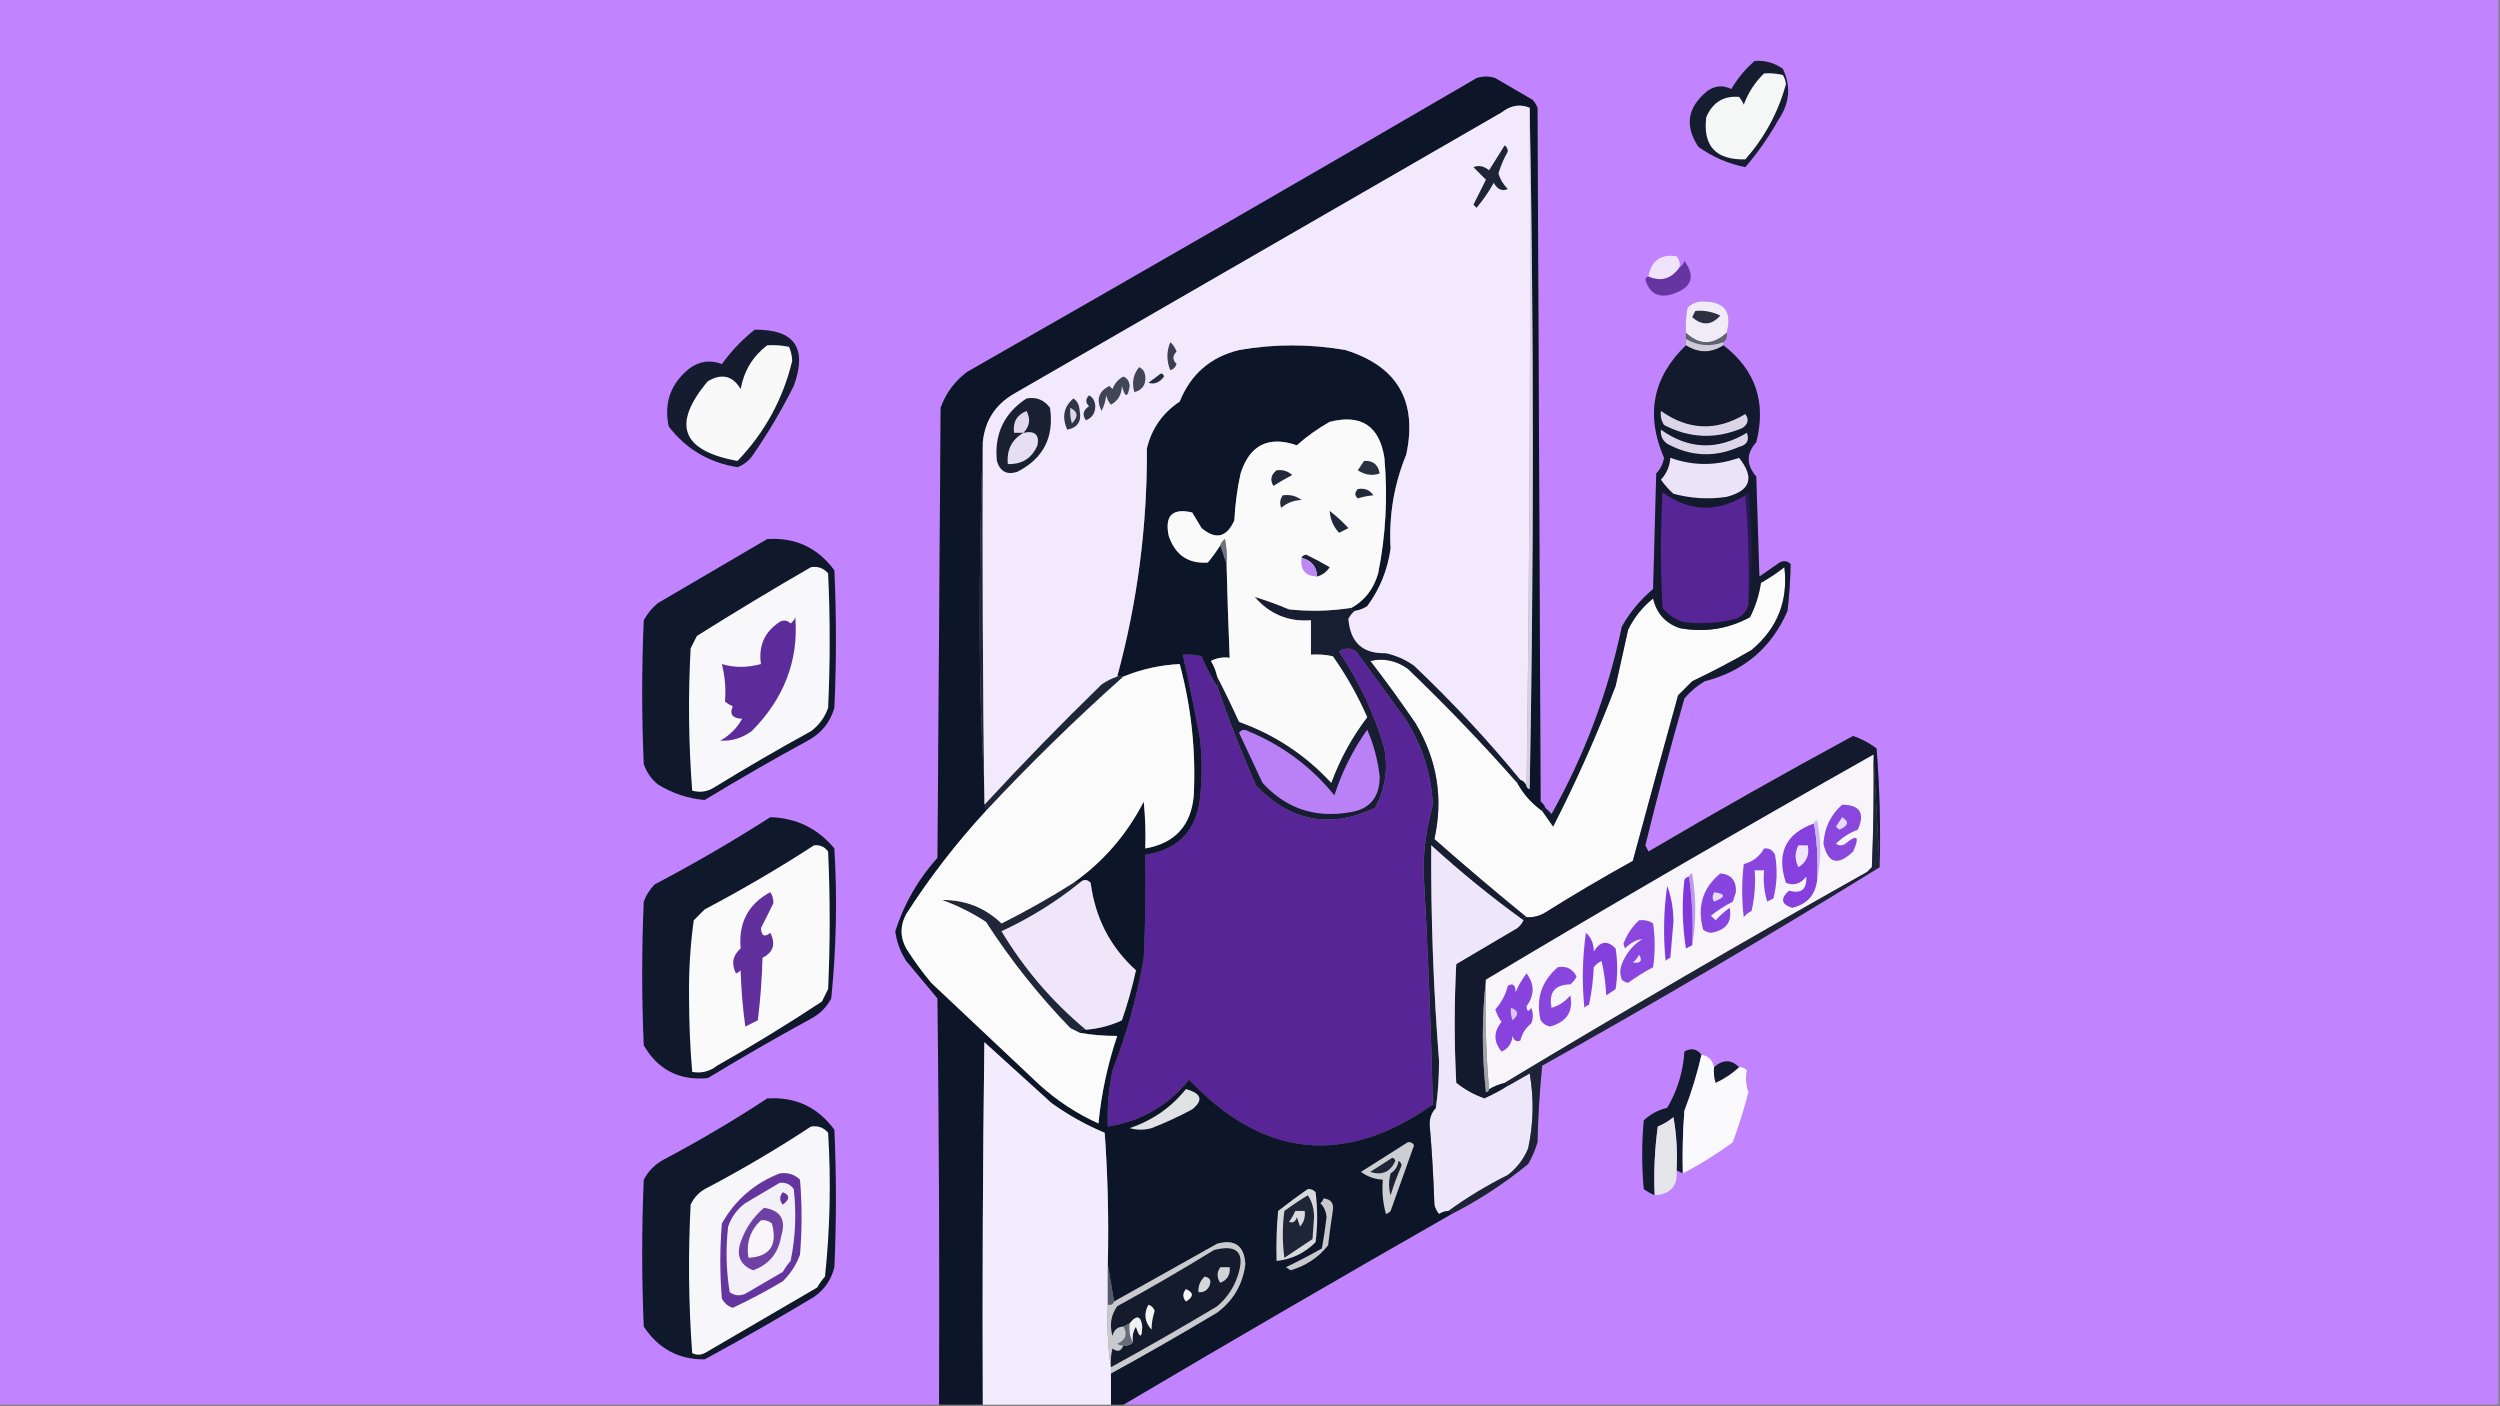 <?xml version="1.0" encoding="UTF-8"?>
<!DOCTYPE svg PUBLIC "-//W3C//DTD SVG 1.1//EN" "http://www.w3.org/Graphics/SVG/1.1/DTD/svg11.dtd">
<svg xmlns="http://www.w3.org/2000/svg" version="1.1" width="800px" height="450px" style="shape-rendering:geometricPrecision; text-rendering:geometricPrecision; image-rendering:optimizeQuality; fill-rule:evenodd; clip-rule:evenodd" xmlns:xlink="http://www.w3.org/1999/xlink">
<rect width="100%" height="100%" fill="#808080" stroke="none"/>
<g><path style="opacity:1" fill="#c184fe" d="M -0.5,-0.5 C 266.167,-0.5 532.833,-0.5 799.5,-0.5C 799.5,149.5 799.5,299.5 799.5,449.5C 652.833,449.5 506.167,449.5 359.5,449.5C 394.301,428.929 429.301,408.596 464.5,388.5C 473.236,384.048 481.403,378.715 489,372.5C 490.275,370.283 491.275,367.949 492,365.5C 492.183,357.255 492.683,349.088 493.5,341C 530.057,320.563 566.057,299.397 601.5,277.5C 601.832,264.816 601.499,252.149 600.5,239.5C 598.222,237.777 595.722,236.444 593,235.5C 570.939,247.447 549.106,259.78 527.5,272.5C 527.167,271.833 526.833,271.167 526.5,270.5C 530.364,254.742 534.531,239.076 539,223.5C 540.873,221.291 543.04,219.458 545.5,218C 558.037,214.792 566.87,207.292 572,195.5C 572.579,190.473 572.913,185.473 573,180.5C 571.951,179.483 570.784,179.316 569.5,180C 567.333,181.5 565.167,183 563,184.5C 562.667,173.833 562.333,163.167 562,152.5C 558.757,148.76 558.757,145.093 562,141.5C 565.267,128.734 561.767,118.4 551.5,110.5C 551.5,110.167 551.5,109.833 551.5,109.5C 552.404,108.791 552.737,107.791 552.5,106.5C 554.328,99.969 551.995,96.636 545.5,96.5C 543.307,96.326 541.473,96.993 540,98.5C 539.503,101.146 539.336,103.813 539.5,106.5C 539.5,107.167 539.5,107.833 539.5,108.5C 539.5,109.167 539.5,109.833 539.5,110.5C 528.864,120.764 526.53,132.764 532.5,146.5C 532.196,148.441 531.363,150.107 530,151.5C 529.667,163.833 529.333,176.167 529,188.5C 524.913,191.916 521.58,195.916 519,200.5C 514.561,221.651 507.061,241.651 496.5,260.5C 495.818,259.757 495.151,259.091 494.5,258.5C 494.217,257.711 493.717,257.044 493,256.5C 492.667,182.5 492.333,108.5 492,34.5C 491.626,33.584 491.126,32.75 490.5,32C 486.5,29.667 482.5,27.333 478.5,25C 476.5,24.333 474.5,24.333 472.5,25C 418.33,56.586 363.997,87.919 309.5,119C 305.509,121.989 302.676,125.822 301,130.5C 300.667,178.5 300.333,226.5 300,274.5C 293.809,281.385 289.309,289.218 286.5,298C 286.952,301.409 288.119,304.576 290,307.5C 293.333,311.5 296.667,315.5 300,319.5C 300.5,362.832 300.667,406.165 300.5,449.5C 200.167,449.5 99.833,449.5 -0.5,449.5C -0.5,299.5 -0.5,149.5 -0.5,-0.5 Z"/></g>
<g><path style="opacity:1" fill="#161d31" d="M 561.5,19.5 C 564.794,19.259 567.794,20.092 570.5,22C 573.198,27.623 572.698,33.123 569,38.5C 565.992,43.85 562.492,48.85 558.5,53.5C 553.024,52.398 548.024,50.231 543.5,47C 538.967,40.197 539.967,34.197 546.5,29C 548.955,27.369 551.455,27.203 554,28.5C 556.053,25.02 558.553,22.02 561.5,19.5 Z"/></g>
<g><path style="opacity:1" fill="#f5f6f6" d="M 564.5,23.5 C 566.527,23.338 568.527,23.505 570.5,24C 571.081,24.893 571.415,25.893 571.5,27C 568.988,36.026 564.655,44.026 558.5,51C 549.054,51.225 544.887,46.725 546,37.5C 548.038,32.768 551.538,30.601 556.5,31C 557.126,31.75 557.626,32.584 558,33.5C 559.431,29.626 561.597,26.293 564.5,23.5 Z"/></g>
<g><path style="opacity:1" fill="#efe4fc" d="M 537.5,85.5 C 534.897,89.258 531.564,90.258 527.5,88.5C 528.429,83.398 531.429,81.231 536.5,82C 537.337,83.011 537.67,84.178 537.5,85.5 Z"/></g>
<g><path style="opacity:1" fill="#6635a2" d="M 527.5,88.5 C 531.564,90.258 534.897,89.258 537.5,85.5C 538.222,85.082 538.722,84.416 539,83.5C 542.605,88.476 541.438,91.976 535.5,94C 530.921,95.577 527.921,94.077 526.5,89.5C 526.624,88.893 526.957,88.56 527.5,88.5 Z"/></g>
<g><path style="opacity:1" fill="#f0ebf7" d="M 552.5,106.5 C 548.167,110.5 543.833,110.5 539.5,106.5C 539.336,103.813 539.503,101.146 540,98.5C 541.473,96.993 543.307,96.326 545.5,96.5C 551.995,96.636 554.328,99.969 552.5,106.5 Z"/></g>
<g><path style="opacity:1" fill="#2a3042" d="M 542.5,99.5 C 545.32,99.248 547.986,99.748 550.5,101C 547.682,104.129 544.682,104.295 541.5,101.5C 541.863,100.817 542.196,100.15 542.5,99.5 Z"/></g>
<g><path style="opacity:1" fill="#151c2f" d="M 241.5,105.5 C 254.274,105.36 258.44,111.36 254,123.5C 250.171,131.163 245.837,138.496 241,145.5C 239.735,147.397 238.069,148.73 236,149.5C 226.902,148.052 219.569,143.719 214,136.5C 212.396,128.978 214.563,122.811 220.5,118C 223.751,115.548 227.251,115.048 231,116.5C 234.007,112.327 237.507,108.66 241.5,105.5 Z"/></g>
<g><path style="opacity:1" fill="#5f6372" d="M 539.5,106.5 C 543.833,110.5 548.167,110.5 552.5,106.5C 552.737,107.791 552.404,108.791 551.5,109.5C 547.316,111.044 543.316,110.71 539.5,108.5C 539.5,107.833 539.5,107.167 539.5,106.5 Z"/></g>
<g><path style="opacity:1" fill="#f9f9fa" d="M 245.5,110.5 C 247.857,110.337 250.19,110.503 252.5,111C 253.116,112.4 253.449,113.9 253.5,115.5C 250.538,127.758 244.705,138.424 236,147.5C 218.045,144.266 214.878,135.766 226.5,122C 230.969,119.377 234.469,120.21 237,124.5C 238.086,118.641 240.92,113.975 245.5,110.5 Z"/></g>
<g><path style="opacity:1" fill="#cfcbd8" d="M 539.5,108.5 C 543.316,110.71 547.316,111.044 551.5,109.5C 551.5,109.833 551.5,110.167 551.5,110.5C 547.539,113.048 543.539,113.048 539.5,110.5C 539.5,109.833 539.5,109.167 539.5,108.5 Z"/></g>
<g><path style="opacity:1" fill="#10182b" d="M 245.5,172.5 C 254.476,171.904 261.643,175.238 267,182.5C 267.667,197.167 267.667,211.833 267,226.5C 265.65,231.185 262.817,234.685 258.5,237C 247.337,243.081 236.337,249.414 225.5,256C 220.191,255.564 215.191,253.897 210.5,251C 208.383,249.269 206.883,247.102 206,244.5C 205.333,229.167 205.333,213.833 206,198.5C 207.122,196.376 208.622,194.543 210.5,193C 222.23,186.14 233.896,179.307 245.5,172.5 Z"/></g>
<g><path style="opacity:1" fill="#f8f8fa" d="M 259.5,181.5 C 261.766,181.141 263.599,181.808 265,183.5C 265.667,197.833 265.667,212.167 265,226.5C 263.939,229.562 262.106,232.062 259.5,234C 249.003,239.748 238.67,245.748 228.5,252C 226.305,253.373 223.971,253.706 221.5,253C 220.343,237.908 220.176,222.741 221,207.5C 221.667,206.167 222.333,204.833 223,203.5C 235.075,195.906 247.242,188.573 259.5,181.5 Z"/></g>
<g><path style="opacity:1" fill="#fbfbfb" d="M 488.5,293.5 C 478.564,285.407 468.731,277.073 459,268.5C 461.908,255.498 459.908,243.164 453,231.5C 448.36,224.693 443.527,218.027 438.5,211.5C 442.772,210.523 446.772,211.357 450.5,214C 462.762,225.759 474.429,237.926 485.5,250.5C 487.472,254.105 490.139,257.105 493.5,259.5C 494.657,261.138 495.824,262.804 497,264.5C 504.473,249.884 511.14,234.884 517,219.5C 518.332,213.508 519.666,207.508 521,201.5C 522.907,197.59 525.573,194.256 529,191.5C 530.068,196.235 532.901,199.402 537.5,201C 545.483,202.474 552.983,201.307 560,197.5C 561.759,194.036 562.926,190.37 563.5,186.5C 566.136,185.029 568.636,183.363 571,181.5C 572.274,192.25 568.774,201.083 560.5,208C 554.325,211.588 547.991,214.922 541.5,218C 540,219.5 538.5,221 537,222.5C 532.101,240.167 527.268,257.833 522.5,275.5C 513.002,280.748 503.669,286.248 494.5,292C 492.655,293.128 490.655,293.628 488.5,293.5 Z"/></g>
<g><path style="opacity:1" fill="#181e32" d="M 432.5,194.5 C 432.5,195.167 432.833,195.5 433.5,195.5C 432.722,196.156 432.056,196.989 431.5,198C 432.08,205.586 436.08,209.252 443.5,209C 446.785,209.759 449.785,211.092 452.5,213C 464.653,224.532 475.986,236.699 486.5,249.5C 485.833,249.5 485.5,249.833 485.5,250.5C 474.429,237.926 462.762,225.759 450.5,214C 446.772,211.357 442.772,210.523 438.5,211.5C 443.527,218.027 448.36,224.693 453,231.5C 459.908,243.164 461.908,255.498 459,268.5C 468.731,277.073 478.564,285.407 488.5,293.5C 487.833,293.5 487.5,293.833 487.5,294.5C 477.251,287.091 467.417,279.091 458,270.5C 457.868,293.53 458.701,316.53 460.5,339.5C 460.499,344.678 460.166,349.678 459.5,354.5C 459.5,353.833 459.167,353.5 458.5,353.5C 457.933,328.486 456.933,303.486 455.5,278.5C 455.583,271.348 456.583,264.348 458.5,257.5C 457.984,247.784 455.15,238.784 450,230.5C 444.667,223.167 439.333,215.833 434,208.5C 432.186,207.24 430.353,207.24 428.5,208.5C 434.946,218.059 439.779,228.393 443,239.5C 444.248,246.215 443.248,252.548 440,258.5C 425.707,265.263 413.041,262.929 402,251.5C 397.346,241.04 393.179,230.373 389.5,219.5C 389.5,218.5 389.5,217.5 389.5,216.5C 391.905,221.17 394.239,226.003 396.5,231C 407.919,235.083 417.752,241.583 426,250.5C 428.803,242.89 432.636,235.89 437.5,229.5C 434.466,222.595 430.8,216.095 426.5,210C 424.19,209.503 421.857,209.337 419.5,209.5C 419.5,205.833 419.5,202.167 419.5,198.5C 412.207,199.014 406.207,196.514 401.5,191C 405.087,192.089 408.754,193.422 412.5,195C 419.203,195.713 425.87,195.546 432.5,194.5 Z"/></g>
<g><path style="opacity:1" fill="#5d2c9b" d="M 254.5,197.5 C 255.573,211.398 250.906,223.564 240.5,234C 237.446,236.208 234.113,237.208 230.5,237C 233.5,235.333 235.833,233 237.5,230C 234.354,229.89 233.354,228.557 234.5,226C 233.584,225.626 232.75,225.126 232,224.5C 232.331,220.473 231.998,216.473 231,212.5C 234.909,213.695 239.075,213.695 243.5,212.5C 242.655,206.694 244.655,202.194 249.5,199C 250.784,198.316 251.951,198.483 253,199.5C 253.717,198.956 254.217,198.289 254.5,197.5 Z"/></g>
<g><path style="opacity:1" fill="#582597" d="M 458.5,353.5 C 430.241,373.243 404.241,370.576 380.5,345.5C 373.817,353.831 365.151,358.831 354.5,360.5C 354.261,354.435 354.761,348.435 356,342.5C 360.544,330.863 363.878,318.863 366,306.5C 366.5,295.505 366.667,284.505 366.5,273.5C 376.856,271.977 382.689,265.977 384,255.5C 384.667,249.167 384.667,242.833 384,236.5C 382.315,227.434 380.482,218.434 378.5,209.5C 380.527,209.338 382.527,209.505 384.5,210C 385.895,213.388 387.562,216.555 389.5,219.5C 393.179,230.373 397.346,241.04 402,251.5C 413.041,262.929 425.707,265.263 440,258.5C 443.248,252.548 444.248,246.215 443,239.5C 439.779,228.393 434.946,218.059 428.5,208.5C 430.353,207.24 432.186,207.24 434,208.5C 439.333,215.833 444.667,223.167 450,230.5C 455.15,238.784 457.984,247.784 458.5,257.5C 456.583,264.348 455.583,271.348 455.5,278.5C 456.933,303.486 457.933,328.486 458.5,353.5 Z"/></g>
<g><path style="opacity:1" fill="#131a2e" d="M 539.5,110.5 C 543.539,113.048 547.539,113.048 551.5,110.5C 561.767,118.4 565.267,128.734 562,141.5C 558.757,145.093 558.757,148.76 562,152.5C 562.333,163.167 562.667,173.833 563,184.5C 565.167,183 567.333,181.5 569.5,180C 570.784,179.316 571.951,179.483 573,180.5C 572.913,185.473 572.579,190.473 572,195.5C 566.87,207.292 558.037,214.792 545.5,218C 543.04,219.458 540.873,221.291 539,223.5C 534.531,239.076 530.364,254.742 526.5,270.5C 526.833,271.167 527.167,271.833 527.5,272.5C 549.106,259.78 570.939,247.447 593,235.5C 595.722,236.444 598.222,237.777 600.5,239.5C 601.499,252.149 601.832,264.816 601.5,277.5C 600.833,265.5 600.167,253.5 599.5,241.5C 557.804,265.01 516.47,289.01 475.5,313.5C 474.175,325.34 474.175,337.34 475.5,349.5C 476.107,349.376 476.44,349.043 476.5,348.5C 478.05,347.559 479.716,346.893 481.5,346.5C 482.167,346.5 482.5,346.833 482.5,347.5C 480.133,349.023 477.633,350.356 475,351.5C 471.694,350.348 468.694,348.681 466,346.5C 465.333,333.833 465.333,321.167 466,308.5C 472.5,304.667 479,300.833 485.5,297C 486.381,296.292 487.047,295.458 487.5,294.5C 487.5,293.833 487.833,293.5 488.5,293.5C 490.655,293.628 492.655,293.128 494.5,292C 503.669,286.248 513.002,280.748 522.5,275.5C 527.268,257.833 532.101,240.167 537,222.5C 538.5,221 540,219.5 541.5,218C 547.991,214.922 554.325,211.588 560.5,208C 568.774,201.083 572.274,192.25 571,181.5C 568.636,183.363 566.136,185.029 563.5,186.5C 562.926,190.37 561.759,194.036 560,197.5C 552.983,201.307 545.483,202.474 537.5,201C 532.901,199.402 530.068,196.235 529,191.5C 525.573,194.256 522.907,197.59 521,201.5C 519.666,207.508 518.332,213.508 517,219.5C 511.14,234.884 504.473,249.884 497,264.5C 495.824,262.804 494.657,261.138 493.5,259.5C 493.5,258.833 493.833,258.5 494.5,258.5C 495.151,259.091 495.818,259.757 496.5,260.5C 507.061,241.651 514.561,221.651 519,200.5C 521.58,195.916 524.913,191.916 529,188.5C 529.333,176.167 529.667,163.833 530,151.5C 531.363,150.107 532.196,148.441 532.5,146.5C 526.53,132.764 528.864,120.764 539.5,110.5 Z"/></g>
<g><path style="opacity:1" fill="#271a50" d="M 558.5,158.5 C 558.56,157.957 558.893,157.624 559.5,157.5C 560.825,169.66 560.825,181.66 559.5,193.5C 559.828,181.655 559.495,169.988 558.5,158.5 Z"/></g>
<g><path style="opacity:1" fill="#572596" d="M 558.5,158.5 C 559.495,169.988 559.828,181.655 559.5,193.5C 558.969,195.624 557.635,197.124 555.5,198C 549.903,199.456 544.237,199.789 538.5,199C 535.898,198.117 533.731,196.617 532,194.5C 531.333,182.167 531.333,169.833 532,157.5C 540.582,163.774 549.416,164.107 558.5,158.5 Z"/></g>
<g><path style="opacity:1" fill="#ebe3f7" d="M 534.5,146.5 C 541.794,149.121 549.127,149.121 556.5,146.5C 561.544,152.84 560.211,157.007 552.5,159C 546.747,159.851 541.08,159.517 535.5,158C 533.981,156.649 532.648,155.149 531.5,153.5C 533.327,151.513 534.327,149.179 534.5,146.5 Z"/></g>
<g><path style="opacity:1" fill="#ddd6ea" d="M 531.5,137.5 C 540.375,143.834 549.542,144.167 559,138.5C 559.865,140.888 559.032,142.388 556.5,143C 548.692,146.454 541.025,146.12 533.5,142C 531.963,140.89 531.297,139.39 531.5,137.5 Z"/></g>
<g><path style="opacity:1" fill="#dcd5e9" d="M 531.5,131.5 C 540.26,137.718 549.26,138.052 558.5,132.5C 559.754,134.259 559.421,135.759 557.5,137C 548.997,140.597 540.664,140.263 532.5,136C 531.62,134.644 531.286,133.144 531.5,131.5 Z"/></g>
<g><path style="opacity:1" fill="#ba80f6" d="M 396.5,234.5 C 397.251,233.427 398.251,233.26 399.5,234C 410.44,238.543 419.607,245.377 427,254.5C 429.446,246.942 432.946,239.942 437.5,233.5C 439.584,238.23 440.917,243.23 441.5,248.5C 441.509,255.32 438.176,259.153 431.5,260C 420.578,261.783 411.411,258.617 404,250.5C 401.496,245.101 398.996,239.768 396.5,234.5 Z"/></g>
<g><path style="opacity:1" fill="#f7f5fa" d="M 599.5,241.5 C 599.667,253.505 599.5,265.505 599,277.5C 598.5,278 598,278.5 597.5,279C 558.405,300.964 519.739,323.464 481.5,346.5C 479.716,346.893 478.05,347.559 476.5,348.5C 475.505,337.012 475.172,325.345 475.5,313.5C 516.47,289.01 557.804,265.01 599.5,241.5 Z"/></g>
<g><path style="opacity:1" fill="#8a47de" d="M 589.5,257.5 C 595.191,257.548 596.857,260.215 594.5,265.5C 591.827,266.501 589.493,268.001 587.5,270C 588.5,270.667 589.5,270.667 590.5,270C 594.339,266.809 595.172,267.642 593,272.5C 588.099,277.153 584.933,276.32 583.5,270C 583.812,264.88 585.812,260.714 589.5,257.5 Z"/></g>
<g><path style="opacity:1" fill="#10182b" d="M 246.5,261.5 C 254.805,261.735 261.638,265.069 267,271.5C 267.954,287.567 267.621,303.567 266,319.5C 264.5,322.333 262.333,324.5 259.5,326C 248.337,332.081 237.337,338.414 226.5,345C 217.366,345.841 210.533,342.341 206,334.5C 205.333,319.167 205.333,303.833 206,288.5C 206.792,286.413 207.959,284.579 209.5,283C 222.224,276.312 234.557,269.145 246.5,261.5 Z"/></g>
<g><path style="opacity:1" fill="#e7d9f9" d="M 589.5,261.5 C 591.843,262.967 591.51,264.301 588.5,265.5C 588.167,265.167 587.833,264.833 587.5,264.5C 588.193,263.482 588.859,262.482 589.5,261.5 Z"/></g>
<g><path style="opacity:1" fill="#8540dd" d="M 580.5,263.5 C 581.49,269.31 581.823,275.31 581.5,281.5C 580.958,286.376 578.291,289.376 573.5,290.5C 569.961,289.365 569.628,287.532 572.5,285C 576.401,286.102 578.234,284.602 578,280.5C 576.192,282.843 574.026,283.51 571.5,282.5C 568.385,273.067 571.385,266.734 580.5,263.5 Z"/></g>
<g><path style="opacity:1" fill="#cfb5f2" d="M 580.5,263.5 C 580.56,262.957 580.893,262.624 581.5,262.5C 582.817,268.988 582.817,275.322 581.5,281.5C 581.823,275.31 581.49,269.31 580.5,263.5 Z"/></g>
<g><path style="opacity:1" fill="#eee6f9" d="M 487.5,294.5 C 487.047,295.458 486.381,296.292 485.5,297C 479,300.833 472.5,304.667 466,308.5C 465.333,321.167 465.333,333.833 466,346.5C 468.694,348.681 471.694,350.348 475,351.5C 477.633,350.356 480.133,349.023 482.5,347.5C 484.816,346.194 487.15,344.861 489.5,343.5C 490.901,351.558 490.735,359.558 489,367.5C 487.6,370.902 485.433,373.736 482.5,376C 475.77,379.357 469.437,383.19 463.5,387.5C 462.417,387.539 461.417,387.873 460.5,388.5C 459.749,387.624 459.249,386.624 459,385.5C 458.727,376.983 458.227,368.483 457.5,360C 457.395,357.822 458.061,355.988 459.5,354.5C 460.166,349.678 460.499,344.678 460.5,339.5C 458.701,316.53 457.868,293.53 458,270.5C 467.417,279.091 477.251,287.091 487.5,294.5 Z"/></g>
<g><path style="opacity:1" fill="#f0e6fb" d="M 575.5,270.5 C 576.5,270.5 577.5,270.5 578.5,270.5C 579.093,273.596 578.093,275.929 575.5,277.5C 574.286,275.141 574.286,272.808 575.5,270.5 Z"/></g>
<g><path style="opacity:1" fill="#fafafb" d="M 260.5,270.5 C 262.39,270.297 263.89,270.963 265,272.5C 265.667,287.167 265.667,301.833 265,316.5C 264.333,317.833 263.667,319.167 263,320.5C 252.084,327.71 240.917,334.543 229.5,341C 227.086,342.885 224.419,343.552 221.5,343C 220.841,335.243 220.508,327.409 220.5,319.5C 220.362,311.069 220.862,302.735 222,294.5C 223.167,293.333 224.333,292.167 225.5,291C 237.558,284.645 249.225,277.811 260.5,270.5 Z"/></g>
<g><path style="opacity:1" fill="#8945de" d="M 564.5,271.5 C 566.124,271.36 567.29,272.027 568,273.5C 568.828,278.202 568.662,282.869 567.5,287.5C 566.833,287.833 566.167,288.167 565.5,288.5C 564.513,285.232 564.18,281.898 564.5,278.5C 563.5,278.5 562.5,278.5 561.5,278.5C 561.826,282.884 561.492,287.217 560.5,291.5C 559.522,291.977 558.689,292.643 558,293.5C 557.333,287.833 557.333,282.167 558,276.5C 560.901,275.763 563.068,274.097 564.5,271.5 Z"/></g>
<g><path style="opacity:1" fill="#be9aec" d="M 540.5,280.5 C 540.56,279.957 540.893,279.624 541.5,279.5C 542.82,287.323 542.82,294.99 541.5,302.5C 541.825,294.981 541.492,287.648 540.5,280.5 Z"/></g>
<g><path style="opacity:1" fill="#8037dc" d="M 540.5,280.5 C 541.492,287.648 541.825,294.981 541.5,302.5C 540.85,302.804 540.183,303.137 539.5,303.5C 538.335,296.189 538.169,288.856 539,281.5C 539.383,280.944 539.883,280.611 540.5,280.5 Z"/></g>
<g><path style="opacity:1" fill="#8844de" d="M 550.5,279.5 C 554.004,279.792 555.671,281.792 555.5,285.5C 555.167,286.5 554.833,287.5 554.5,288.5C 552.032,289.803 549.699,291.303 547.5,293C 548,293.5 548.5,294 549,294.5C 550.351,292.981 551.851,291.648 553.5,290.5C 554.362,295.007 552.362,297.673 547.5,298.5C 546.558,298.392 545.725,298.059 545,297.5C 543.015,290.128 544.848,284.128 550.5,279.5 Z"/></g>
<g><path style="opacity:1" fill="#8139dc" d="M 533.5,283.5 C 534.823,286.938 535.49,290.771 535.5,295C 535.167,298.833 534.833,302.667 534.5,306.5C 533.914,306.709 533.414,307.043 533,307.5C 532.2,299.421 532.367,291.421 533.5,283.5 Z"/></g>
<g><path style="opacity:1" fill="#1e2338" d="M 599.5,241.5 C 600.167,253.5 600.833,265.5 601.5,277.5C 566.057,299.397 530.057,320.563 493.5,341C 492.683,349.088 492.183,357.255 492,365.5C 491.275,367.949 490.275,370.283 489,372.5C 481.403,378.715 473.236,384.048 464.5,388.5C 464.5,387.833 464.167,387.5 463.5,387.5C 469.437,383.19 475.77,379.357 482.5,376C 485.433,373.736 487.6,370.902 489,367.5C 490.735,359.558 490.901,351.558 489.5,343.5C 487.15,344.861 484.816,346.194 482.5,347.5C 482.5,346.833 482.167,346.5 481.5,346.5C 519.739,323.464 558.405,300.964 597.5,279C 598,278.5 598.5,278 599,277.5C 599.5,265.505 599.667,253.505 599.5,241.5 Z"/></g>
<g><path style="opacity:1" fill="#e8daf9" d="M 548.5,285.5 C 552.339,286.05 552.339,287.05 548.5,288.5C 547.913,287.767 547.913,286.767 548.5,285.5 Z"/></g>
<g><path style="opacity:1" fill="#61309d" d="M 246.5,285.5 C 247.152,286.449 247.486,287.615 247.5,289C 246.208,291.661 244.875,294.328 243.5,297C 243.67,299.527 244.67,300.027 246.5,298.5C 248.3,302.092 247.466,304.759 244,306.5C 243.831,313.191 243.331,319.858 242.5,326.5C 241.167,327.167 239.833,327.833 238.5,328.5C 237.67,322.528 237.17,316.528 237,310.5C 236.586,310.957 236.086,311.291 235.5,311.5C 233.958,308.414 234.458,305.747 237,303.5C 236.277,295.272 239.444,289.272 246.5,285.5 Z"/></g>
<g><path style="opacity:1" fill="#8a46de" d="M 524.5,294.5 C 526.144,294.286 527.644,294.62 529,295.5C 529.667,300.167 529.667,304.833 529,309.5C 526.219,310.983 523.552,312.649 521,314.5C 520.228,314.355 519.561,314.022 519,313.5C 518.333,311.833 518.333,310.167 519,308.5C 520.323,305.104 522.489,302.437 525.5,300.5C 523.669,300.674 521.835,301.674 520,303.5C 519.833,303 519.667,302.5 519.5,302C 520.589,299.084 522.256,296.584 524.5,294.5 Z"/></g>
<g><path style="opacity:1" fill="#853fdd" d="M 507.5,298.5 C 509.164,299.949 509.998,301.949 510,304.5C 512.034,301.141 514.368,300.808 517,303.5C 517.667,307.833 517.667,312.167 517,316.5C 516,317.167 515,317.833 514,318.5C 513.825,314.789 513.325,311.122 512.5,307.5C 511.522,307.977 510.689,308.643 510,309.5C 509.827,313.541 509.327,317.541 508.5,321.5C 507.914,321.709 507.414,322.043 507,322.5C 506.2,314.421 506.367,306.421 507.5,298.5 Z"/></g>
<g><path style="opacity:1" fill="#f1eafb" d="M 524.5,305.5 C 525.688,307.496 525.021,308.329 522.5,308C 523.381,307.292 524.047,306.458 524.5,305.5 Z"/></g>
<g><path style="opacity:1" fill="#8946de" d="M 498.5,309.5 C 501.278,309.022 503.278,310.022 504.5,312.5C 504.023,313.478 503.357,314.311 502.5,315C 497.54,315.073 495.54,317.573 496.5,322.5C 498.867,321.836 500.867,320.503 502.5,318.5C 503.537,323.673 501.371,327.006 496,328.5C 494.739,328.241 493.739,327.574 493,326.5C 491.414,319.683 493.247,314.017 498.5,309.5 Z"/></g>
<g><path style="opacity:1" fill="#8843de" d="M 488.5,311.5 C 491.08,314.943 491.08,318.443 488.5,322C 488.611,323.722 489.111,323.888 490,322.5C 490.667,324.167 490.667,325.833 490,327.5C 488.209,328.912 487.042,330.745 486.5,333C 485.256,333.456 484.423,332.956 484,331.5C 483.804,333.904 482.638,335.571 480.5,336.5C 477.894,333.351 477.894,330.184 480.5,327C 479.612,325.78 478.945,324.447 478.5,323C 480.424,320.885 481.758,318.385 482.5,315.5C 484.102,314.45 484.935,315.117 485,317.5C 485.925,315.31 487.092,313.31 488.5,311.5 Z"/></g>
<g><path style="opacity:1" fill="#a0a4aa" d="M 475.5,313.5 C 475.172,325.345 475.505,337.012 476.5,348.5C 476.44,349.043 476.107,349.376 475.5,349.5C 474.175,337.34 474.175,325.34 475.5,313.5 Z"/></g>
<g><path style="opacity:1" fill="#dbc5f5" d="M 483.5,322.5 C 485.97,323.36 486.137,324.694 484,326.5C 483.51,325.207 483.343,323.873 483.5,322.5 Z"/></g>
<g><path style="opacity:1" fill="#0d1628" d="M 494.5,258.5 C 493.833,258.5 493.5,258.833 493.5,259.5C 490.139,257.105 487.472,254.105 485.5,250.5C 485.5,249.833 485.833,249.5 486.5,249.5C 487.5,249.833 488.167,250.5 488.5,251.5C 488.56,252.043 488.893,252.376 489.5,252.5C 490.832,179.668 490.832,107.001 489.5,34.5C 486.403,33.212 483.403,33.712 480.5,36C 428.5,66 376.5,96 324.5,126C 318.52,129.46 315.187,134.627 314.5,141.5C 313.833,160.83 313.5,180.33 313.5,200C 313.512,220.05 314.179,239.884 315.5,259.5C 306.041,269.748 297.541,280.748 290,292.5C 288,296.167 288,299.833 290,303.5C 292.422,307.344 295.089,311.01 298,314.5C 309.5,325.333 321,336.167 332.5,347C 338.156,352.149 344.49,356.316 351.5,359.5C 352.429,349.923 354.429,340.59 357.5,331.5C 353.408,331.524 349.408,331.191 345.5,330.5C 345.842,329.662 346.508,329.328 347.5,329.5C 351.546,329.19 355.379,328.19 359,326.5C 360.811,321.256 362.311,315.922 363.5,310.5C 355.291,303.087 350.458,293.754 349,282.5C 347.855,281.316 346.688,281.316 345.5,282.5C 344.833,282.5 344.167,282.5 343.5,282.5C 353.078,275.708 360.578,267.041 366,256.5C 366.499,261.489 366.666,266.489 366.5,271.5C 376.011,269.821 381.178,264.155 382,254.5C 382.705,240.266 381.205,226.266 377.5,212.5C 371.246,212.82 365.246,214.153 359.5,216.5C 358.833,216.5 358.167,216.5 357.5,216.5C 363.978,192.653 367.144,168.319 367,143.5C 368.52,137.132 372.02,132.132 377.5,128.5C 381.007,119.746 387.34,114.246 396.5,112C 407.842,110.026 419.175,110.026 430.5,112C 447.172,117.17 453.672,128.337 450,145.5C 446.069,155.063 444.402,165.063 445,175.5C 444.057,182.337 441.557,188.503 437.5,194C 436.255,194.791 434.922,195.291 433.5,195.5C 432.833,195.5 432.5,195.167 432.5,194.5C 436.717,192.143 439.55,188.477 441,183.5C 443.449,171.287 444.115,158.954 443,146.5C 441.394,136.279 435.561,132.445 425.5,135C 421.711,137.127 418.211,139.627 415,142.5C 405.914,139.376 399.914,142.376 397,151.5C 395.915,156.437 395.248,161.437 395,166.5C 392.562,171.985 389.062,172.818 384.5,169C 383.5,167.333 382.5,165.667 381.5,164C 375.143,162.519 372.643,165.019 374,171.5C 376.095,177.624 380.262,180.457 386.5,180C 387.965,178.226 389.298,176.392 390.5,174.5C 391.167,176.5 391.833,178.5 392.5,180.5C 392.75,190.503 393.084,200.503 393.5,210.5C 391.396,210.201 389.396,210.534 387.5,211.5C 388.456,213.075 389.123,214.742 389.5,216.5C 389.5,217.5 389.5,218.5 389.5,219.5C 387.562,216.555 385.895,213.388 384.5,210C 382.527,209.505 380.527,209.338 378.5,209.5C 380.482,218.434 382.315,227.434 384,236.5C 384.667,242.833 384.667,249.167 384,255.5C 382.689,265.977 376.856,271.977 366.5,273.5C 366.667,284.505 366.5,295.505 366,306.5C 363.878,318.863 360.544,330.863 356,342.5C 354.761,348.435 354.261,354.435 354.5,360.5C 365.151,358.831 373.817,353.831 380.5,345.5C 404.241,370.576 430.241,373.243 458.5,353.5C 459.167,353.5 459.5,353.833 459.5,354.5C 458.061,355.988 457.395,357.822 457.5,360C 458.227,368.483 458.727,376.983 459,385.5C 459.249,386.624 459.749,387.624 460.5,388.5C 461.417,387.873 462.417,387.539 463.5,387.5C 464.167,387.5 464.5,387.833 464.5,388.5C 429.301,408.596 394.301,428.929 359.5,449.5C 358.167,449.5 356.833,449.5 355.5,449.5C 355.5,446.167 355.5,442.833 355.5,439.5C 366.945,433.228 378.278,426.728 389.5,420C 394.696,416.107 397.696,410.94 398.5,404.5C 398.135,398.631 395.135,396.464 389.5,398C 378.446,404.191 367.446,410.357 356.5,416.5C 355.833,412.5 355.167,408.5 354.5,404.5C 354.833,390.484 354.499,376.484 353.5,362.5C 347.47,359.967 341.804,356.801 336.5,353C 329.333,346.5 322.167,340 315,333.5C 314.5,372.165 314.333,410.832 314.5,449.5C 309.833,449.5 305.167,449.5 300.5,449.5C 300.667,406.165 300.5,362.832 300,319.5C 296.667,315.5 293.333,311.5 290,307.5C 288.119,304.576 286.952,301.409 286.5,298C 289.309,289.218 293.809,281.385 300,274.5C 300.333,226.5 300.667,178.5 301,130.5C 302.676,125.822 305.509,121.989 309.5,119C 363.997,87.919 418.33,56.586 472.5,25C 474.5,24.333 476.5,24.333 478.5,25C 482.5,27.333 486.5,29.667 490.5,32C 491.126,32.75 491.626,33.584 492,34.5C 492.333,108.5 492.667,182.5 493,256.5C 493.717,257.044 494.217,257.711 494.5,258.5 Z"/></g>
<g><path style="opacity:1" fill="#f3ebfe" d="M 354.5,404.5 C 354.5,408.833 354.5,413.167 354.5,417.5C 354.176,424.354 354.509,431.021 355.5,437.5C 355.5,438.167 355.5,438.833 355.5,439.5C 355.5,442.833 355.5,446.167 355.5,449.5C 341.833,449.5 328.167,449.5 314.5,449.5C 314.333,410.832 314.5,372.165 315,333.5C 322.167,340 329.333,346.5 336.5,353C 341.804,356.801 347.47,359.967 353.5,362.5C 354.499,376.484 354.833,390.484 354.5,404.5 Z"/></g>
<g><path style="opacity:1" fill="#202739" d="M 343.5,282.5 C 344.167,282.5 344.833,282.5 345.5,282.5C 337.902,288.644 329.569,293.81 320.5,298C 327.773,310.089 336.773,320.589 347.5,329.5C 346.508,329.328 345.842,329.662 345.5,330.5C 344.527,330.013 343.527,329.513 342.5,329C 332.358,318.53 323.358,307.197 315.5,295C 311.112,292.139 306.446,289.806 301.5,288C 308.831,287.919 315.164,290.419 320.5,295.5C 328.457,291.511 336.124,287.178 343.5,282.5 Z"/></g>
<g><path style="opacity:1" fill="#efe6fa" d="M 347.5,329.5 C 336.773,320.589 327.773,310.089 320.5,298C 329.569,293.81 337.902,288.644 345.5,282.5C 346.688,281.316 347.855,281.316 349,282.5C 350.458,293.754 355.291,303.087 363.5,310.5C 362.311,315.922 360.811,321.256 359,326.5C 355.379,328.19 351.546,329.19 347.5,329.5 Z"/></g>
<g><path style="opacity:1" fill="#1f2638" d="M 314.5,141.5 C 314.333,180.168 314.5,218.835 315,257.5C 327.137,244.362 339.637,231.529 352.5,219C 354.078,217.906 355.745,217.072 357.5,216.5C 358.167,216.5 358.833,216.5 359.5,216.5C 344.197,230.136 329.531,244.469 315.5,259.5C 314.179,239.884 313.512,220.05 313.5,200C 313.5,180.33 313.833,160.83 314.5,141.5 Z"/></g>
<g><path style="opacity:1" fill="#fbfbfb" d="M 343.5,282.5 C 336.124,287.178 328.457,291.511 320.5,295.5C 315.164,290.419 308.831,287.919 301.5,288C 306.446,289.806 311.112,292.139 315.5,295C 323.358,307.197 332.358,318.53 342.5,329C 343.527,329.513 344.527,330.013 345.5,330.5C 349.408,331.191 353.408,331.524 357.5,331.5C 354.429,340.59 352.429,349.923 351.5,359.5C 344.49,356.316 338.156,352.149 332.5,347C 321,336.167 309.5,325.333 298,314.5C 295.089,311.01 292.422,307.344 290,303.5C 288,299.833 288,296.167 290,292.5C 297.541,280.748 306.041,269.748 315.5,259.5C 329.531,244.469 344.197,230.136 359.5,216.5C 365.246,214.153 371.246,212.82 377.5,212.5C 381.205,226.266 382.705,240.266 382,254.5C 381.178,264.155 376.011,269.821 366.5,271.5C 366.666,266.489 366.499,261.489 366,256.5C 360.578,267.041 353.078,275.708 343.5,282.5 Z"/></g>
<g><path style="opacity:1" fill="#d6cfe3" d="M 489.5,34.5 C 490.832,107.001 490.832,179.668 489.5,252.5C 488.893,252.376 488.56,252.043 488.5,251.5C 489.499,179.335 489.833,107.002 489.5,34.5 Z"/></g>
<g><path style="opacity:1" fill="#f2e9fd" d="M 489.5,34.5 C 489.833,107.002 489.499,179.335 488.5,251.5C 488.167,250.5 487.5,249.833 486.5,249.5C 475.986,236.699 464.653,224.532 452.5,213C 449.785,211.092 446.785,209.759 443.5,209C 436.08,209.252 432.08,205.586 431.5,198C 432.056,196.989 432.722,196.156 433.5,195.5C 434.922,195.291 436.255,194.791 437.5,194C 441.557,188.503 444.057,182.337 445,175.5C 444.402,165.063 446.069,155.063 450,145.5C 453.672,128.337 447.172,117.17 430.5,112C 419.175,110.026 407.842,110.026 396.5,112C 387.34,114.246 381.007,119.746 377.5,128.5C 372.02,132.132 368.52,137.132 367,143.5C 367.144,168.319 363.978,192.653 357.5,216.5C 355.745,217.072 354.078,217.906 352.5,219C 339.637,231.529 327.137,244.362 315,257.5C 314.5,218.835 314.333,180.168 314.5,141.5C 315.187,134.627 318.52,129.46 324.5,126C 376.5,96 428.5,66 480.5,36C 483.403,33.712 486.403,33.212 489.5,34.5 Z"/></g>
<g><path style="opacity:1" fill="#fafafa" d="M 432.5,194.5 C 425.87,195.546 419.203,195.713 412.5,195C 408.754,193.422 405.087,192.089 401.5,191C 406.207,196.514 412.207,199.014 419.5,198.5C 419.5,202.167 419.5,205.833 419.5,209.5C 421.857,209.337 424.19,209.503 426.5,210C 430.8,216.095 434.466,222.595 437.5,229.5C 432.636,235.89 428.803,242.89 426,250.5C 417.752,241.583 407.919,235.083 396.5,231C 394.239,226.003 391.905,221.17 389.5,216.5C 389.123,214.742 388.456,213.075 387.5,211.5C 389.396,210.534 391.396,210.201 393.5,210.5C 393.084,200.503 392.75,190.503 392.5,180.5C 392.664,177.813 392.497,175.146 392,172.5C 391.283,173.044 390.783,173.711 390.5,174.5C 389.298,176.392 387.965,178.226 386.5,180C 380.262,180.457 376.095,177.624 374,171.5C 372.643,165.019 375.143,162.519 381.5,164C 382.5,165.667 383.5,167.333 384.5,169C 389.062,172.818 392.562,171.985 395,166.5C 395.248,161.437 395.915,156.437 397,151.5C 399.914,142.376 405.914,139.376 415,142.5C 418.211,139.627 421.711,137.127 425.5,135C 435.561,132.445 441.394,136.279 443,146.5C 444.115,158.954 443.449,171.287 441,183.5C 439.55,188.477 436.717,192.143 432.5,194.5 Z"/></g>
<g><path style="opacity:1" fill="#191f33" d="M 416.5,178.5 C 416.735,177.903 417.235,177.57 418,177.5C 420.545,178.738 423.045,180.071 425.5,181.5C 424.533,182.984 423.2,183.984 421.5,184.5C 421.313,181.31 419.646,179.31 416.5,178.5 Z"/></g>
<g><path style="opacity:1" fill="#bd87f4" d="M 416.5,178.5 C 419.646,179.31 421.313,181.31 421.5,184.5C 417.686,184.349 416.019,182.349 416.5,178.5 Z"/></g>
<g><path style="opacity:1" fill="#6d737d" d="M 392.5,180.5 C 391.833,178.5 391.167,176.5 390.5,174.5C 390.783,173.711 391.283,173.044 392,172.5C 392.497,175.146 392.664,177.813 392.5,180.5 Z"/></g>
<g><path style="opacity:1" fill="#212839" d="M 425.5,163.5 C 427.584,165.077 429.584,166.91 431.5,169C 430.5,169.5 429.5,170 428.5,170.5C 426.673,168.513 425.673,166.179 425.5,163.5 Z"/></g>
<g><path style="opacity:1" fill="#252c3c" d="M 410.5,158.5 C 412.75,158.181 414.75,158.681 416.5,160C 413.993,160.093 411.826,160.926 410,162.5C 409.421,161.072 409.588,159.738 410.5,158.5 Z"/></g>
<g><path style="opacity:1" fill="#222a3a" d="M 434.5,156.5 C 436.665,156.116 438.332,156.783 439.5,158.5C 437.902,158.61 436.235,158.943 434.5,159.5C 433.438,158.575 433.438,157.575 434.5,156.5 Z"/></g>
<g><path style="opacity:1" fill="#212839" d="M 408.5,150.5 C 410.429,150.231 412.095,150.731 413.5,152C 411.453,153.073 409.453,154.239 407.5,155.5C 406.348,153.603 406.681,151.936 408.5,150.5 Z"/></g>
<g><path style="opacity:1" fill="#293040" d="M 436.5,147.5 C 439.321,147.316 440.988,148.649 441.5,151.5C 439.129,152.337 436.796,152.003 434.5,150.5C 435.193,149.482 435.859,148.482 436.5,147.5 Z"/></g>
<g><path style="opacity:1" fill="#303548" d="M 348.5,126.5 C 349.725,127.152 350.392,128.319 350.5,130C 350.455,132.22 349.455,133.72 347.5,134.5C 346.246,132.741 346.579,131.241 348.5,130C 347.316,128.855 347.316,127.688 348.5,126.5 Z"/></g>
<g><path style="opacity:1" fill="#303648" d="M 343.5,127.5 C 344.748,128.334 345.415,129.667 345.5,131.5C 346.157,134.841 344.824,136.841 341.5,137.5C 339.741,133.454 340.408,130.121 343.5,127.5 Z"/></g>
<g><path style="opacity:1" fill="#ddd6e9" d="M 342.5,130.5 C 344.972,131.749 345.139,133.415 343,135.5C 342.506,133.866 342.34,132.199 342.5,130.5 Z"/></g>
<g><path style="opacity:1" fill="#182032" d="M 328.5,127.5 C 331.652,126.959 334.152,127.959 336,130.5C 337.383,139.901 333.883,146.735 325.5,151C 322.196,152.042 320.029,150.875 319,147.5C 318.135,138.896 321.302,132.23 328.5,127.5 Z"/></g>
<g><path style="opacity:1" fill="#e6def2" d="M 327.5,138.5 C 331.138,137.737 332.638,139.07 332,142.5C 330.189,146.655 327.023,148.655 322.5,148.5C 322.075,144.017 323.741,140.683 327.5,138.5 Z"/></g>
<g><path style="opacity:1" fill="#dfd7eb" d="M 327.5,138.5 C 326.5,138.5 325.5,138.5 324.5,138.5C 324.032,135.1 325.365,132.767 328.5,131.5C 329.846,134.1 329.512,136.433 327.5,138.5 Z"/></g>
<g><path style="opacity:1" fill="#404557" d="M 359.5,120.5 C 360.693,120.97 361.36,121.97 361.5,123.5C 360.899,127.378 360.065,127.378 359,123.5C 358.947,126.245 357.78,128.245 355.5,129.5C 354.749,128.624 354.249,127.624 354,126.5C 353.798,128.256 353.298,129.922 352.5,131.5C 350.7,127.908 351.534,125.241 355,123.5C 355.333,123.833 355.667,124.167 356,124.5C 356.69,122.65 357.856,121.316 359.5,120.5 Z"/></g>
<g><path style="opacity:1" fill="#252b3e" d="M 371.5,119.5 C 372.043,119.56 372.376,119.893 372.5,120.5C 371.04,122.422 369.373,123.089 367.5,122.5C 368.901,121.479 370.235,120.479 371.5,119.5 Z"/></g>
<g><path style="opacity:1" fill="#404457" d="M 364.5,117.5 C 365.693,117.97 366.36,118.97 366.5,120.5C 366.711,123.124 365.544,124.79 363,125.5C 362.109,122.502 362.609,119.836 364.5,117.5 Z"/></g>
<g><path style="opacity:1" fill="#3a3f52" d="M 374.5,109.5 C 375.391,110.261 376.058,111.261 376.5,112.5C 375.167,113.833 375.167,115.167 376.5,116.5C 376.167,117.5 375.5,118.167 374.5,118.5C 373.259,115.463 373.259,112.463 374.5,109.5 Z"/></g>
<g><path style="opacity:1" fill="#1d2537" d="M 481.5,46.5 C 482.124,46.917 482.457,47.584 482.5,48.5C 481.242,50.687 480.242,53.02 479.5,55.5C 480.065,57.405 481.065,59.072 482.5,60.5C 480.671,61.282 479.171,60.616 478,58.5C 476.401,61.378 474.567,64.044 472.5,66.5C 472.167,66.167 471.833,65.833 471.5,65.5C 472.833,62.833 474.167,60.167 475.5,57.5C 474.167,56.167 472.833,54.833 471.5,53.5C 473.164,52.777 474.831,53.11 476.5,54.5C 478.178,51.805 479.844,49.139 481.5,46.5 Z"/></g>
<g><path style="opacity:1" fill="#121a2d" d="M 544.5,337.5 C 543.124,343.503 541.29,349.503 539,355.5C 538.5,362.158 538.334,368.825 538.5,375.5C 537.833,375.167 537.167,374.833 536.5,374.5C 536.829,368.794 536.495,363.128 535.5,357.5C 533.999,358.752 532.332,359.752 530.5,360.5C 529.503,367.803 529.169,375.137 529.5,382.5C 528.279,381.972 527.113,381.305 526,380.5C 525.333,373.167 525.333,365.833 526,358.5C 528.14,356.513 530.64,355.18 533.5,354.5C 536.789,348.927 538.623,342.927 539,336.5C 541.118,335.261 542.951,335.595 544.5,337.5 Z"/></g>
<g><path style="opacity:1" fill="#faf9fb" d="M 544.5,337.5 C 546.71,337.894 548.043,339.227 548.5,341.5C 548.34,343.199 548.506,344.866 549,346.5C 551.824,345.182 554.324,343.515 556.5,341.5C 557.496,341.414 558.329,341.748 559,342.5C 558.496,344.862 558.663,347.195 559.5,349.5C 558.079,354.964 556.413,360.297 554.5,365.5C 549.415,369.256 544.082,372.589 538.5,375.5C 538.334,368.825 538.5,362.158 539,355.5C 541.29,349.503 543.124,343.503 544.5,337.5 Z"/></g>
<g><path style="opacity:1" fill="#151b2f" d="M 556.5,341.5 C 554.324,343.515 551.824,345.182 549,346.5C 548.506,344.866 548.34,343.199 548.5,341.5C 551.296,338.982 553.963,338.982 556.5,341.5 Z"/></g>
<g><path style="opacity:1" fill="#e0e2e4" d="M 379.5,348.5 C 384.509,349.88 385.176,352.047 381.5,355C 377.286,357.274 372.953,359.274 368.5,361C 366.167,361.667 363.833,361.667 361.5,361C 368.762,358.559 374.762,354.392 379.5,348.5 Z"/></g>
<g><path style="opacity:1" fill="#10182b" d="M 245.5,351.5 C 254.496,350.915 261.662,354.248 267,361.5C 267.667,376.167 267.667,390.833 267,405.5C 266.036,409.468 263.869,412.635 260.5,415C 248.996,421.92 237.329,428.586 225.5,435C 217.158,435.077 210.658,431.577 206,424.5C 205.333,408.833 205.333,393.167 206,377.5C 207.5,374.667 209.667,372.5 212.5,371C 223.893,364.978 234.893,358.478 245.5,351.5 Z"/></g>
<g><path style="opacity:1" fill="#e6e5e9" d="M 536.5,374.5 C 536.957,379.468 534.624,382.134 529.5,382.5C 529.169,375.137 529.503,367.803 530.5,360.5C 532.332,359.752 533.999,358.752 535.5,357.5C 536.495,363.128 536.829,368.794 536.5,374.5 Z"/></g>
<g><path style="opacity:1" fill="#f7f7f9" d="M 259.5,360.5 C 261.766,360.141 263.599,360.808 265,362.5C 265.952,377.901 265.619,393.235 264,408.5C 263.044,409.579 262.211,410.745 261.5,412C 249.5,419 237.5,426 225.5,433C 224.167,433.667 222.833,433.667 221.5,433C 220.343,417.241 220.176,401.408 221,385.5C 222.167,383 224,381.167 226.5,380C 237.893,373.978 248.893,367.478 259.5,360.5 Z"/></g>
<g><path style="opacity:1" fill="#ccced2" d="M 450.5,365.5 C 451.376,365.369 452.043,365.702 452.5,366.5C 450.006,373.49 447.506,380.49 445,387.5C 444.586,387.957 444.086,388.291 443.5,388.5C 442.511,384.893 442.177,381.226 442.5,377.5C 439.903,377.357 437.569,376.523 435.5,375C 440.564,371.809 445.564,368.642 450.5,365.5 Z"/></g>
<g><path style="opacity:1" fill="#1d2536" d="M 445.5,370.5 C 446.043,370.56 446.376,370.893 446.5,371.5C 444.877,375.058 442.21,376.224 438.5,375C 440.898,373.476 443.231,371.976 445.5,370.5 Z"/></g>
<g><path style="opacity:1" fill="#192132" d="M 447.5,371.5 C 448.097,371.735 448.43,372.235 448.5,373C 447.137,376.09 445.97,379.256 445,382.5C 444.333,380.167 444.333,377.833 445,375.5C 446.481,374.529 447.315,373.196 447.5,371.5 Z"/></g>
<g><path style="opacity:1" fill="#c7c9cd" d="M 423.5,383.5 C 425.89,383.685 426.89,385.018 426.5,387.5C 425.918,391.155 425.418,394.822 425,398.5C 421.919,402.386 417.919,405.052 413,406.5C 412.5,406.167 412,405.833 411.5,405.5C 415.434,403.617 419.268,401.617 423,399.5C 423.608,396.183 424.108,392.849 424.5,389.5C 424.351,387.68 423.684,386.18 422.5,385C 423.056,384.617 423.389,384.117 423.5,383.5 Z"/></g>
<g><path style="opacity:1" fill="#64349f" d="M 249.5,375.5 C 252.044,375.104 254.211,375.771 256,377.5C 256.667,385.5 256.667,393.5 256,401.5C 254.789,404.759 252.956,407.592 250.5,410C 245.288,413.105 239.955,415.939 234.5,418.5C 232.912,417.99 231.745,416.99 231,415.5C 230.333,407.5 230.333,399.5 231,391.5C 235.304,383.943 241.471,378.61 249.5,375.5 Z"/></g>
<g><path style="opacity:1" fill="#f4f0f8" d="M 249.5,378.5 C 251.39,378.297 252.89,378.963 254,380.5C 254.896,388.246 254.563,395.913 253,403.5C 252.044,404.579 251.211,405.745 250.5,407C 246.5,409.333 242.5,411.667 238.5,414C 236.741,414.798 235.074,414.631 233.5,413.5C 232.37,406.55 232.203,399.55 233,392.5C 234.061,389.438 235.894,386.938 238.5,385C 242.23,382.807 245.897,380.64 249.5,378.5 Z"/></g>
<g><path style="opacity:1" fill="#64359f" d="M 250.5,381.5 C 252.807,382.405 252.807,383.738 250.5,385.5C 249.374,384.192 249.374,382.858 250.5,381.5 Z"/></g>
<g><path style="opacity:1" fill="#6e41a5" d="M 244.5,386.5 C 249.776,387.293 251.609,390.293 250,395.5C 249.113,400.964 246.113,404.63 241,406.5C 236.874,404.819 235.54,401.819 237,397.5C 238.536,393.069 241.036,389.403 244.5,386.5 Z"/></g>
<g><path style="opacity:1" fill="#f8f6fb" d="M 243.5,390.5 C 244.822,390.33 245.989,390.663 247,391.5C 248.882,398.447 246.382,402.113 239.5,402.5C 238.741,397.687 240.075,393.687 243.5,390.5 Z"/></g>
<g><path style="opacity:1" fill="#d7d8db" d="M 418.5,380.5 C 419.496,380.414 420.329,380.748 421,381.5C 421.667,386.833 421.667,392.167 421,397.5C 417.531,400.985 413.364,402.985 408.5,403.5C 408.334,398.156 408.501,392.823 409,387.5C 412.145,385.024 415.312,382.69 418.5,380.5 Z"/></g>
<g><path style="opacity:1" fill="#1e2536" d="M 418.5,382.5 C 419.805,384.397 420.471,386.731 420.5,389.5C 420.333,391.833 420.167,394.167 420,396.5C 417,398.5 414,400.5 411,402.5C 410.333,397.5 410.333,392.5 411,387.5C 413.479,385.686 415.979,384.019 418.5,382.5 Z"/></g>
<g><path style="opacity:1" fill="#dadbde" d="M 414.5,387.5 C 415.5,387.5 416.5,387.5 417.5,387.5C 417.769,389.429 417.269,391.095 416,392.5C 415.667,391.5 415.333,390.5 415,389.5C 414.577,390.956 413.744,391.456 412.5,391C 413.305,389.887 413.972,388.721 414.5,387.5 Z"/></g>
<g><path style="opacity:1" fill="#c8cace" d="M 355.5,439.5 C 355.5,438.833 355.5,438.167 355.5,437.5C 354.509,431.021 354.176,424.354 354.5,417.5C 355.492,417.672 356.158,417.338 356.5,416.5C 367.446,410.357 378.446,404.191 389.5,398C 395.135,396.464 398.135,398.631 398.5,404.5C 397.696,410.94 394.696,416.107 389.5,420C 378.278,426.728 366.945,433.228 355.5,439.5 Z"/></g>
<g><path style="opacity:1" fill="#131b2c" d="M 355.5,437.5 C 355.338,435.473 355.505,433.473 356,431.5C 357.579,432.8 358.745,432.466 359.5,430.5C 360.791,430.737 361.791,430.404 362.5,429.5C 362.215,427.712 362.548,426.045 363.5,424.5C 364.729,428.286 365.396,428.286 365.5,424.5C 365.06,421.032 363.727,420.699 361.5,423.5C 360.833,423.833 360.167,424.167 359.5,424.5C 357.589,424.574 356.422,425.574 356,427.5C 354.996,424.007 355.496,420.841 357.5,418C 367.997,412.252 378.33,406.252 388.5,400C 396.075,398.079 398.575,400.912 396,408.5C 394.71,412.24 392.543,415.407 389.5,418C 378.278,424.728 366.945,431.228 355.5,437.5 Z"/></g>
<g><path style="opacity:1" fill="#d2d3d7" d="M 390.5,405.5 C 391.5,405.5 392.5,405.5 393.5,405.5C 393.756,407.912 392.756,409.579 390.5,410.5C 389.334,408.833 389.334,407.166 390.5,405.5 Z"/></g>
<g><path style="opacity:1" fill="#d5d7da" d="M 385.5,408.5 C 387.225,408.843 387.725,409.843 387,411.5C 386.29,412.973 385.124,413.64 383.5,413.5C 383.392,411.486 384.058,409.82 385.5,408.5 Z"/></g>
<g><path style="opacity:1" fill="#56596b" d="M 354.5,404.5 C 355.167,408.5 355.833,412.5 356.5,416.5C 356.158,417.338 355.492,417.672 354.5,417.5C 354.5,413.167 354.5,408.833 354.5,404.5 Z"/></g>
<g><path style="opacity:1" fill="#f7f8f8" d="M 379.5,412.5 C 382.041,413.623 382.041,414.956 379.5,416.5C 378.374,415.192 378.374,413.858 379.5,412.5 Z"/></g>
<g><path style="opacity:1" fill="#f4f5f5" d="M 367.5,417.5 C 368.478,417.811 369.145,418.478 369.5,419.5C 368.821,421.588 368.488,423.588 368.5,425.5C 366.26,423.039 365.927,420.373 367.5,417.5 Z"/></g>
<g><path style="opacity:1" fill="#eff0f1" d="M 362.5,429.5 C 361.539,427.735 361.205,425.735 361.5,423.5C 363.727,420.699 365.06,421.032 365.5,424.5C 365.396,428.286 364.729,428.286 363.5,424.5C 362.548,426.045 362.215,427.712 362.5,429.5 Z"/></g>
<g><path style="opacity:1" fill="#676d78" d="M 361.5,423.5 C 361.205,425.735 361.539,427.735 362.5,429.5C 361.791,430.404 360.791,430.737 359.5,430.5C 358.761,430.631 358.094,430.464 357.5,430C 360.233,428.772 360.9,426.939 359.5,424.5C 360.167,424.167 360.833,423.833 361.5,423.5 Z"/></g>
</svg>
